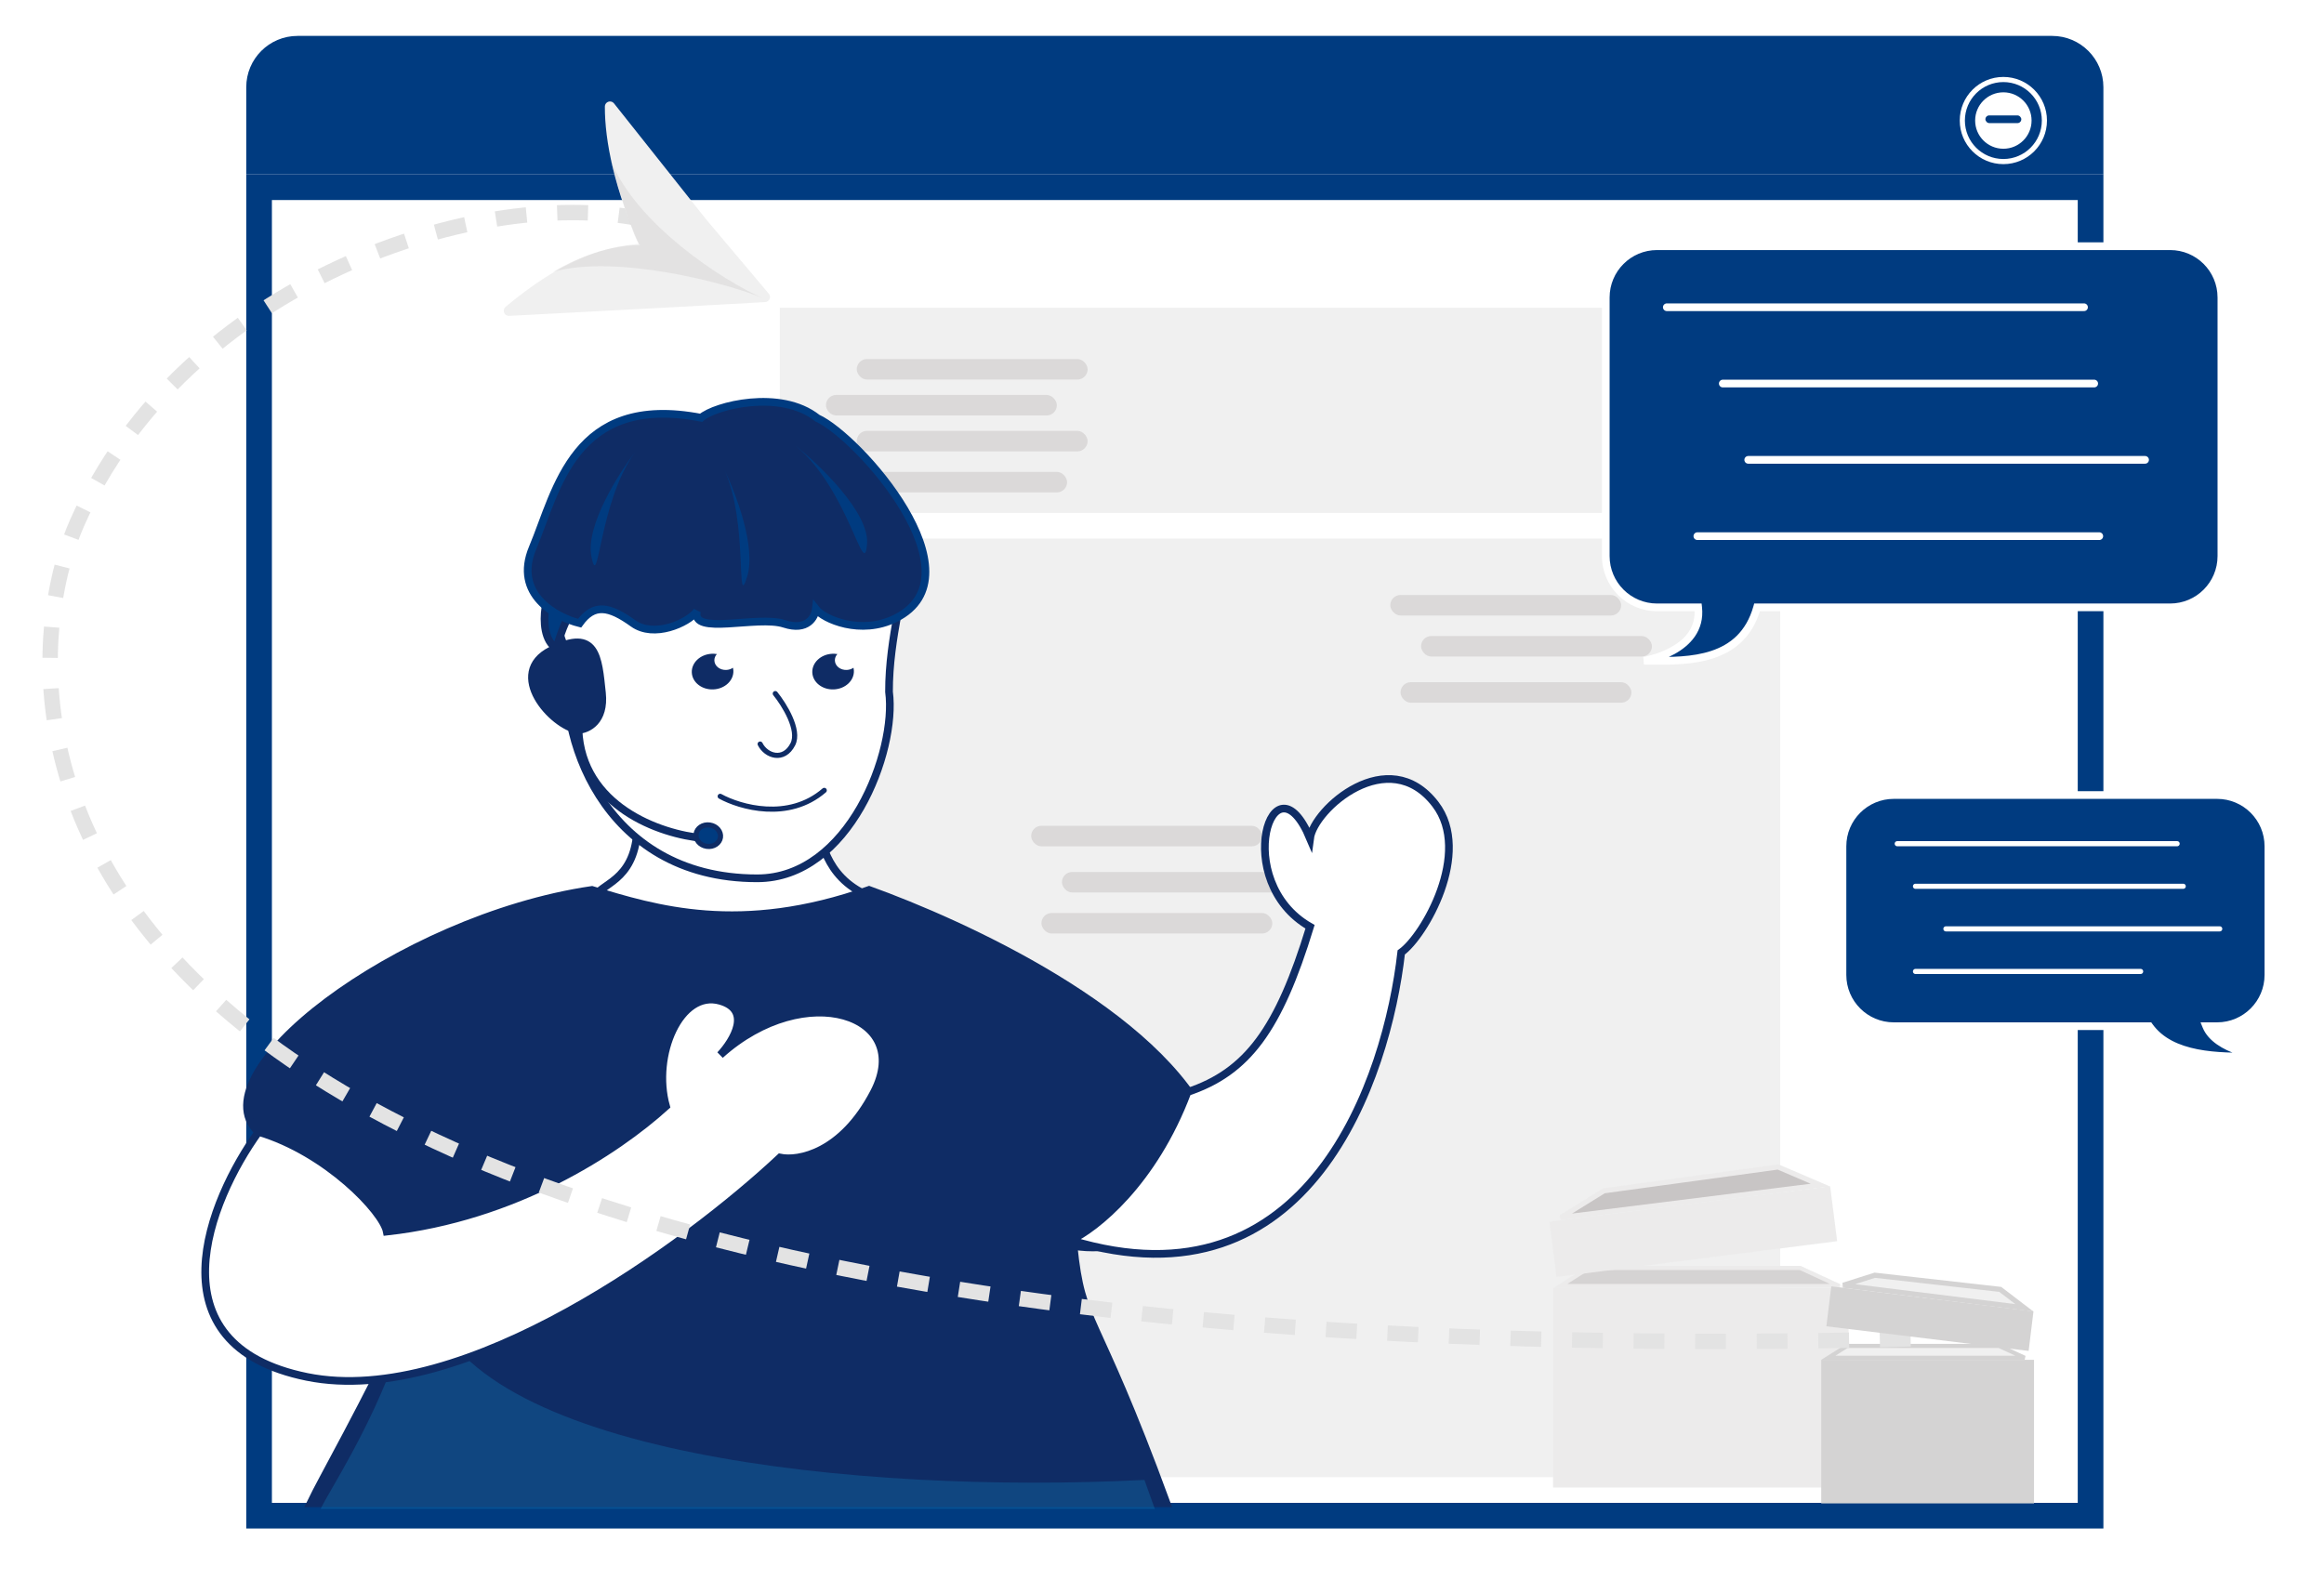 <svg width="453" height="308" viewBox="0 0 453 308" fill="none" xmlns="http://www.w3.org/2000/svg">
<rect x="152" y="144" width="195" height="5" fill="white"/>
<rect x="50.5" y="36.5" width="357" height="259" fill="white" stroke="#003B80" stroke-width="5"/>
<path d="M48 17C48 11.477 52.477 7 58 7H400C405.523 7 410 11.477 410 17V34H48V17Z" fill="#003B80"/>
<path fill-rule="evenodd" clip-rule="evenodd" d="M432.163 155C437.685 155 442.163 159.477 442.163 165V190.07C442.163 195.593 437.685 200.07 432.163 200.07H430.048C431.997 204.865 440.977 205.988 440.977 205.988C440.478 205.988 439.963 205.991 439.433 205.994C432.524 206.031 423.211 206.082 418.941 200.07H369.139C363.616 200.07 359.139 195.593 359.139 190.07V165C359.139 159.477 363.617 155 369.139 155H432.163Z" fill="#003B80"/>
<path d="M430.048 200.07L429.354 200.352L428.934 199.32H430.048V200.07ZM440.977 205.988L441.07 205.244L440.977 206.738V205.988ZM439.433 205.994L439.437 206.744H439.437L439.433 205.994ZM418.941 200.07V199.32H419.329L419.553 199.636L418.941 200.07ZM441.413 165C441.413 159.891 437.271 155.75 432.163 155.75V154.25C438.1 154.25 442.913 159.063 442.913 165H441.413ZM441.413 190.07V165H442.913V190.07H441.413ZM432.163 199.32C437.271 199.32 441.413 195.178 441.413 190.07H442.913C442.913 196.007 438.1 200.82 432.163 200.82V199.32ZM430.048 199.32H432.163V200.82H430.048V199.32ZM440.977 205.988C440.884 206.732 440.883 206.732 440.883 206.732C440.883 206.732 440.883 206.732 440.882 206.732C440.882 206.732 440.881 206.732 440.88 206.732C440.879 206.732 440.877 206.731 440.874 206.731C440.869 206.73 440.861 206.729 440.852 206.728C440.833 206.726 440.805 206.722 440.77 206.717C440.699 206.707 440.597 206.692 440.468 206.671C440.209 206.629 439.84 206.565 439.391 206.472C438.496 206.287 437.278 205.989 435.993 205.534C434.711 205.081 433.339 204.464 432.148 203.632C430.96 202.802 429.913 201.729 429.354 200.352L430.743 199.787C431.158 200.808 431.965 201.674 433.008 202.403C434.049 203.13 435.287 203.693 436.493 204.12C437.697 204.546 438.845 204.828 439.695 205.003C440.119 205.091 440.466 205.151 440.706 205.19C440.826 205.209 440.919 205.223 440.981 205.232C441.012 205.236 441.035 205.239 441.05 205.241C441.057 205.242 441.063 205.243 441.066 205.243C441.068 205.244 441.069 205.244 441.07 205.244C441.07 205.244 441.07 205.244 441.07 205.244C441.07 205.244 441.07 205.244 441.07 205.244C441.07 205.244 441.07 205.244 440.977 205.988ZM439.429 205.244C439.958 205.241 440.476 205.238 440.977 205.238V206.738C440.481 206.738 439.967 206.741 439.437 206.744L439.429 205.244ZM419.553 199.636C421.529 202.418 424.705 203.848 428.342 204.565C431.981 205.282 435.96 205.263 439.429 205.244L439.437 206.744C435.996 206.762 431.864 206.788 428.052 206.036C424.238 205.285 420.623 203.734 418.33 200.504L419.553 199.636ZM369.139 199.32H418.941V200.82H369.139V199.32ZM359.889 190.07C359.889 195.178 364.031 199.32 369.139 199.32V200.82C363.202 200.82 358.389 196.007 358.389 190.07H359.889ZM359.889 165V190.07H358.389V165H359.889ZM369.139 155.75C364.031 155.75 359.889 159.891 359.889 165H358.389C358.389 159.063 363.202 154.25 369.139 154.25V155.75ZM432.163 155.75H369.139V154.25H432.163V155.75Z" fill="white"/>
<path d="M424.372 164.489L369.814 164.489" stroke="white" stroke-linecap="round"/>
<path d="M425.558 172.791L373.372 172.791" stroke="white" stroke-linecap="round"/>
<path d="M432.674 181.093H379.302" stroke="white" stroke-linecap="round"/>
<path d="M417.256 189.395L373.372 189.395" stroke="white" stroke-linecap="round"/>
<rect x="152" y="60" width="195" height="228" fill="#F0F0F0"/>
<rect x="152" y="100" width="195" height="5" fill="white"/>
<rect opacity="0.5" x="273" y="133" width="45" height="4" rx="2" fill="#C6C3C3"/>
<rect opacity="0.5" x="277" y="124" width="45" height="4" rx="2" fill="#C6C3C3"/>
<rect opacity="0.5" x="271" y="116" width="45" height="4" rx="2" fill="#C6C3C3"/>
<rect opacity="0.5" x="163" y="92" width="45" height="4" rx="2" fill="#C6C3C3"/>
<rect opacity="0.5" x="167" y="84" width="45" height="4" rx="2" fill="#C6C3C3"/>
<rect opacity="0.5" x="161" y="77" width="45" height="4" rx="2" fill="#C6C3C3"/>
<rect opacity="0.5" x="167" y="70" width="45" height="4" rx="2" fill="#C6C3C3"/>
<rect opacity="0.5" x="203" y="178" width="45" height="4" rx="2" fill="#C6C3C3"/>
<rect opacity="0.5" x="207" y="170" width="45" height="4" rx="2" fill="#C6C3C3"/>
<rect opacity="0.5" x="201" y="161" width="45" height="4" rx="2" fill="#C6C3C3"/>
<path d="M358.511 250.72H304.114L309.688 247.2H350.884L358.511 250.72Z" fill="#D5D3D3" stroke="#F0F0F0" stroke-width="0.8" stroke-linecap="round"/>
<path d="M302.012 238.16L356.733 231.268L358.101 241.981L303.38 248.969L302.012 238.16Z" fill="#F0F0F0"/>
<path d="M354.839 231.053L304.216 237.381L312.625 232.161L346.583 227.514L354.839 231.053Z" fill="#C6C3C3" stroke="#F0F0F0" stroke-linecap="round"/>
<rect x="302.732" y="251.12" width="57.6" height="38.88" fill="#F0F0F0"/>
<g opacity="0.15">
<path d="M309.572 246.8L302.732 251.12H360.332L350.972 246.8H309.572Z" fill="#D5D3D3"/>
<path d="M302.012 238.16L356.733 231.268L358.101 241.981L303.38 248.969L302.012 238.16Z" fill="#D5D3D3"/>
<path d="M354.839 231.053L304.216 237.381L312.625 232.161L346.583 227.514L354.839 231.053Z" fill="#D5D3D3" stroke="#D5D3D3" stroke-linecap="round"/>
<rect x="302.732" y="251.12" width="57.6" height="38.88" fill="#D5D3D3"/>
</g>
<path d="M124.272 160.204C124.272 171.313 117.977 171.868 115.94 174.645C124.827 189.087 176.46 177.794 169.263 174.645C160.376 170.757 160.376 163.166 158.709 160.204H124.272Z" fill="white" stroke="#0F2C65" stroke-width="1.5" stroke-linecap="round"/>
<path d="M169.406 173.498C144.25 182.439 127.73 177.223 115.385 173.498C77.759 179.018 36.977 210.056 50.953 221.232C62.133 230.173 80.429 245.911 82.758 249.636C69.283 277.333 63.062 287.733 60.5 293.089H150.19H227.405C213.144 254.207 210.922 259.003 209.256 242.895C222.031 245.142 242.369 235.119 235.917 220.122C226.141 197.398 187.318 179.942 169.406 173.498Z" fill="#0F2C65" stroke="#0F2C65" stroke-width="1.5" stroke-linecap="round"/>
<path opacity="0.3" fill-rule="evenodd" clip-rule="evenodd" d="M223.076 288.528C167.263 291.367 91.047 283.484 83.531 252.764L81.367 250.309C77.376 268.193 69.032 282.678 64.78 290.06C63.725 291.891 62.922 293.285 62.5 294.185H225.104C224.398 292.223 223.723 290.339 223.076 288.528Z" fill="#1383BE"/>
<path d="M59.84 268.445C29.179 262.224 40.77 234.008 50.398 220.677C63.728 224.676 74.652 236.229 75.392 240.118C100.388 237.34 120.013 224.565 129.826 215.678C127.049 205.68 132.604 192.904 140.38 195.126C146.601 196.904 142.972 202.902 140.38 205.68C157.043 190.683 178.15 197.903 170.374 212.901C164.153 224.898 155.562 226.416 152.044 225.676C134.085 242.524 90.501 274.666 59.84 268.445Z" fill="white" stroke="#0F2C65" stroke-width="1.5" stroke-linecap="round"/>
<path d="M231.474 212.901C224.809 230.675 213.515 239.562 208.701 241.784C255.358 256.004 270.355 210.123 273.133 185.684C277.576 182.536 287.019 166.243 279.798 156.801C270.637 144.82 256.099 157.726 255.358 163.466C248.138 146.247 239.806 171.797 255.358 180.685C249.248 200.681 243.138 209.013 231.474 212.901Z" fill="white" stroke="#0F2C65" stroke-width="1.5" stroke-linecap="round"/>
<path d="M173.29 134.868C173.252 124.179 176.696 113.963 176.329 109.385C171.747 89.042 156.441 100.135 117.672 97.719C108.825 97.168 104.517 115.505 110.931 128.142C108.149 142.61 117.215 171.238 147.588 171.238C165.532 171.238 174.833 146.468 173.29 134.868Z" fill="white" stroke="#0F2C65" stroke-width="1.5" stroke-linecap="round"/>
<path d="M113.137 117.727C111.282 117.717 109.241 123.501 108.452 126.394C103.832 123.471 107.373 111.9 108.52 114.224C109.666 116.549 115.455 117.74 113.137 117.727Z" fill="#003B80" stroke="#0F2C65" stroke-width="1.5" stroke-linecap="round"/>
<path fill-rule="evenodd" clip-rule="evenodd" d="M166.364 130.184C166.007 130.432 165.56 130.59 165.069 130.614C163.833 130.674 162.79 129.865 162.738 128.806C162.714 128.323 162.9 127.872 163.227 127.518C162.903 127.464 162.566 127.443 162.22 127.46C159.982 127.57 158.244 129.214 158.338 131.132C158.433 133.05 160.323 134.516 162.561 134.406C164.799 134.296 166.536 132.652 166.442 130.734C166.433 130.546 166.407 130.363 166.364 130.184Z" fill="#0F2C65"/>
<path fill-rule="evenodd" clip-rule="evenodd" d="M142.874 130.185C142.517 130.432 142.069 130.59 141.579 130.614C140.343 130.675 139.299 129.865 139.247 128.806C139.224 128.323 139.41 127.872 139.737 127.518C139.413 127.464 139.076 127.443 138.73 127.46C136.492 127.57 134.754 129.214 134.848 131.132C134.942 133.05 136.833 134.516 139.071 134.406C141.308 134.297 143.046 132.653 142.952 130.734C142.943 130.546 142.916 130.363 142.874 130.185Z" fill="#0F2C65"/>
<path d="M174.573 120.54C167.765 123.934 160.552 120.717 159.028 118.751C158.847 120.322 157.361 123.095 152.864 121.623C147.632 119.91 134.656 124.025 135.856 119.174C133.98 121.572 127.414 124.412 123.41 121.532C118.669 118.122 115.753 117.642 112.975 121.5C108.347 120.36 100.035 115.831 103.817 106.834C108.545 95.587 111.772 76.63 136.662 81.448C139.348 79.086 152.136 75.806 159.325 81.518C167.427 85.201 191.312 112.195 174.573 120.54Z" fill="#0F2C65" stroke="#003B80" stroke-width="1.5" stroke-linecap="round"/>
<path d="M151.121 135.224C152.848 137.358 155.95 142.321 154.543 145.095C152.785 148.563 149.315 147.385 148.168 145.06" stroke="#0F2C65" stroke-linecap="round"/>
<path d="M117.334 135.096C117.923 140.646 114.529 142.213 112.758 142.302C107.598 141.543 98.564 131.283 107.424 126.808C116.283 122.334 116.598 128.159 117.334 135.096Z" fill="#0F2C65"/>
<path d="M137.133 163.41C128.457 162.658 113.391 157.105 112.758 142.302M112.758 142.302C114.529 142.213 117.923 140.646 117.334 135.096C116.598 128.159 116.283 122.334 107.424 126.808C98.564 131.283 107.598 141.543 112.758 142.302Z" stroke="#0F2C65" stroke-width="1.5" stroke-linecap="round"/>
<path d="M140.432 163.274C140.271 164.372 139.117 165.202 137.755 165.001C136.392 164.801 135.527 163.673 135.688 162.576C135.85 161.479 137.004 160.649 138.366 160.849C139.728 161.05 140.594 162.177 140.432 163.274Z" fill="#003B80" stroke="#0F2C65"/>
<path d="M140.38 155.253C144.244 157.378 153.709 160.121 160.664 154.094" stroke="#0F2C65" stroke-linecap="round"/>
<path d="M155.1 86.91C159.929 90.773 169.472 100.007 169.009 106.035C168.429 113.569 165.531 95.603 155.1 86.91Z" fill="#003B80"/>
<path d="M123.85 88.069C120.514 92.399 114.128 102.543 115.275 108.472C116.708 115.883 116.689 97.768 123.85 88.069Z" fill="#003B80"/>
<path d="M141.169 91.546C143.409 96.109 147.438 106.673 145.635 112.433C143.381 119.633 145.921 101.738 141.169 91.546Z" fill="#003B80"/>
<path d="M394.652 264.71H356.382L360.041 262.4H389.646L394.652 264.71Z" fill="#F0F0F0" stroke="#D4D3D3" stroke-width="0.8" stroke-linecap="round"/>
<rect x="355" y="265.111" width="41.473" height="27.994" fill="#D4D3D3"/>
<path d="M126.5 43C94 35.5 35.735 55 15 102C-0 136 -8.5 271 373.5 261" stroke="#E3E3E3" stroke-width="3" stroke-dasharray="6 6"/>
<path d="M356.958 250.789L396.369 255.661L395.428 263.38L356 258.575L356.958 250.789Z" fill="#D4D3D3"/>
<path d="M394.59 254.973L359.285 250.575L365.44 248.622L389.894 251.38L394.59 254.973Z" fill="#F0F0F0" stroke="#D4D3D3" stroke-linecap="round"/>
<g filter="url(#filter0_d_328_2981)">
<path d="M125.96 43.39C120.668 31.47 118.887 22.301 118.902 15.782L136.718 38.221L149.087 52.898L129.713 53.974L99.196 55.585C113.119 43.991 121.095 43.988 125.96 43.39Z" fill="#F0F0F0" stroke="#F0F0F0" stroke-width="2" stroke-linejoin="round"/>
<path opacity="0.3" d="M149.034 53.28C148.939 53.239 148.843 53.197 148.746 53.154C141.819 50.186 119.966 44.519 107.822 48.007C116.769 42.698 123.787 42.752 124.784 42.831C123.651 41.939 120.349 31.278 119.069 26.328C124.044 38.619 140.558 49.538 148.746 53.154C148.845 53.197 148.941 53.238 149.034 53.28Z" fill="#C6C3C3"/>
</g>
<path fill-rule="evenodd" clip-rule="evenodd" d="M323 48C317.477 48 313 52.477 313 58V108.413C313 113.936 317.477 118.413 323 118.413H331.011C331.956 126.984 320.438 128.827 320.438 128.827C320.907 128.827 321.392 128.83 321.89 128.834C329.254 128.885 339.519 128.957 342.501 118.413H423C428.523 118.413 433 113.936 433 108.413V58C433 52.477 428.523 48 423 48H323Z" fill="#003B80"/>
<path d="M331.011 118.413L331.757 118.331L331.683 117.663H331.011V118.413ZM320.438 128.827L320.32 128.086L320.438 129.577V128.827ZM321.89 128.834L321.885 129.584H321.885L321.89 128.834ZM342.501 118.413V117.663H341.933L341.779 118.209L342.501 118.413ZM313.75 58C313.75 52.891 317.891 48.75 323 48.75V47.25C317.063 47.25 312.25 52.063 312.25 58H313.75ZM313.75 108.413V58H312.25V108.413H313.75ZM323 117.663C317.891 117.663 313.75 113.522 313.75 108.413H312.25C312.25 114.35 317.063 119.163 323 119.163V117.663ZM331.011 117.663H323V119.163H331.011V117.663ZM320.438 128.827C320.557 129.567 320.557 129.567 320.557 129.567C320.557 129.567 320.558 129.567 320.558 129.567C320.559 129.567 320.56 129.567 320.561 129.567C320.563 129.566 320.566 129.566 320.569 129.565C320.576 129.564 320.586 129.562 320.598 129.56C320.623 129.556 320.659 129.55 320.704 129.541C320.794 129.525 320.925 129.499 321.088 129.464C321.416 129.394 321.879 129.284 322.43 129.125C323.53 128.809 324.997 128.292 326.443 127.49C329.325 125.89 332.277 123.051 331.757 118.331L330.266 118.495C330.69 122.346 328.355 124.713 325.715 126.178C324.399 126.908 323.046 127.387 322.015 127.684C321.502 127.832 321.073 127.933 320.774 127.997C320.625 128.029 320.508 128.052 320.431 128.066C320.392 128.074 320.363 128.079 320.344 128.082C320.334 128.084 320.328 128.085 320.324 128.085C320.322 128.086 320.32 128.086 320.32 128.086C320.319 128.086 320.319 128.086 320.319 128.086C320.319 128.086 320.319 128.086 320.319 128.086C320.319 128.086 320.32 128.086 320.438 128.827ZM321.896 128.084C321.398 128.08 320.91 128.077 320.438 128.077V129.577C320.904 129.577 321.386 129.58 321.885 129.584L321.896 128.084ZM341.779 118.209C340.365 123.21 337.259 125.659 333.601 126.885C329.88 128.132 325.602 128.109 321.896 128.084L321.885 129.584C325.542 129.609 330.079 129.648 334.077 128.308C338.137 126.947 341.655 124.16 343.222 118.617L341.779 118.209ZM423 117.663H342.501V119.163H423V117.663ZM432.25 108.413C432.25 113.522 428.109 117.663 423 117.663V119.163C428.937 119.163 433.75 114.35 433.75 108.413H432.25ZM432.25 58V108.413H433.75V58H432.25ZM423 48.75C428.109 48.75 432.25 52.891 432.25 58H433.75C433.75 52.063 428.937 47.25 423 47.25V48.75ZM323 48.75H423V47.25H323V48.75Z" fill="white"/>
<path d="M324.901 59.901L406.223 59.901" stroke="white" stroke-width="1.5" stroke-linecap="round"/>
<path d="M335.81 74.777H408.207" stroke="white" stroke-width="1.5" stroke-linecap="round"/>
<path d="M340.769 89.653L418.124 89.653" stroke="white" stroke-width="1.5" stroke-linecap="round"/>
<path d="M330.852 104.529H409.199" stroke="white" stroke-width="1.5" stroke-linecap="round"/>
<circle cx="390.5" cy="23.5" r="8.5" fill="white"/>
<circle cx="390.5" cy="23.5" r="6.5" fill="white" stroke="#003B80" stroke-width="2"/>
<rect x="387" y="22.5" width="7" height="1.5" rx="0.75" fill="#003B80"/>
<defs>
<filter id="filter0_d_328_2981" x="94.196" y="14.782" width="59.89" height="50.803" filterUnits="userSpaceOnUse" color-interpolation-filters="sRGB">
<feFlood flood-opacity="0" result="BackgroundImageFix"/>
<feColorMatrix in="SourceAlpha" type="matrix" values="0 0 0 0 0 0 0 0 0 0 0 0 0 0 0 0 0 0 127 0" result="hardAlpha"/>
<feOffset dy="5"/>
<feGaussianBlur stdDeviation="2"/>
<feComposite in2="hardAlpha" operator="out"/>
<feColorMatrix type="matrix" values="0 0 0 0 0 0 0 0 0 0 0 0 0 0 0 0 0 0 0.15 0"/>
<feBlend mode="normal" in2="BackgroundImageFix" result="effect1_dropShadow_328_2981"/>
<feBlend mode="normal" in="SourceGraphic" in2="effect1_dropShadow_328_2981" result="shape"/>
</filter>
</defs>
</svg>
